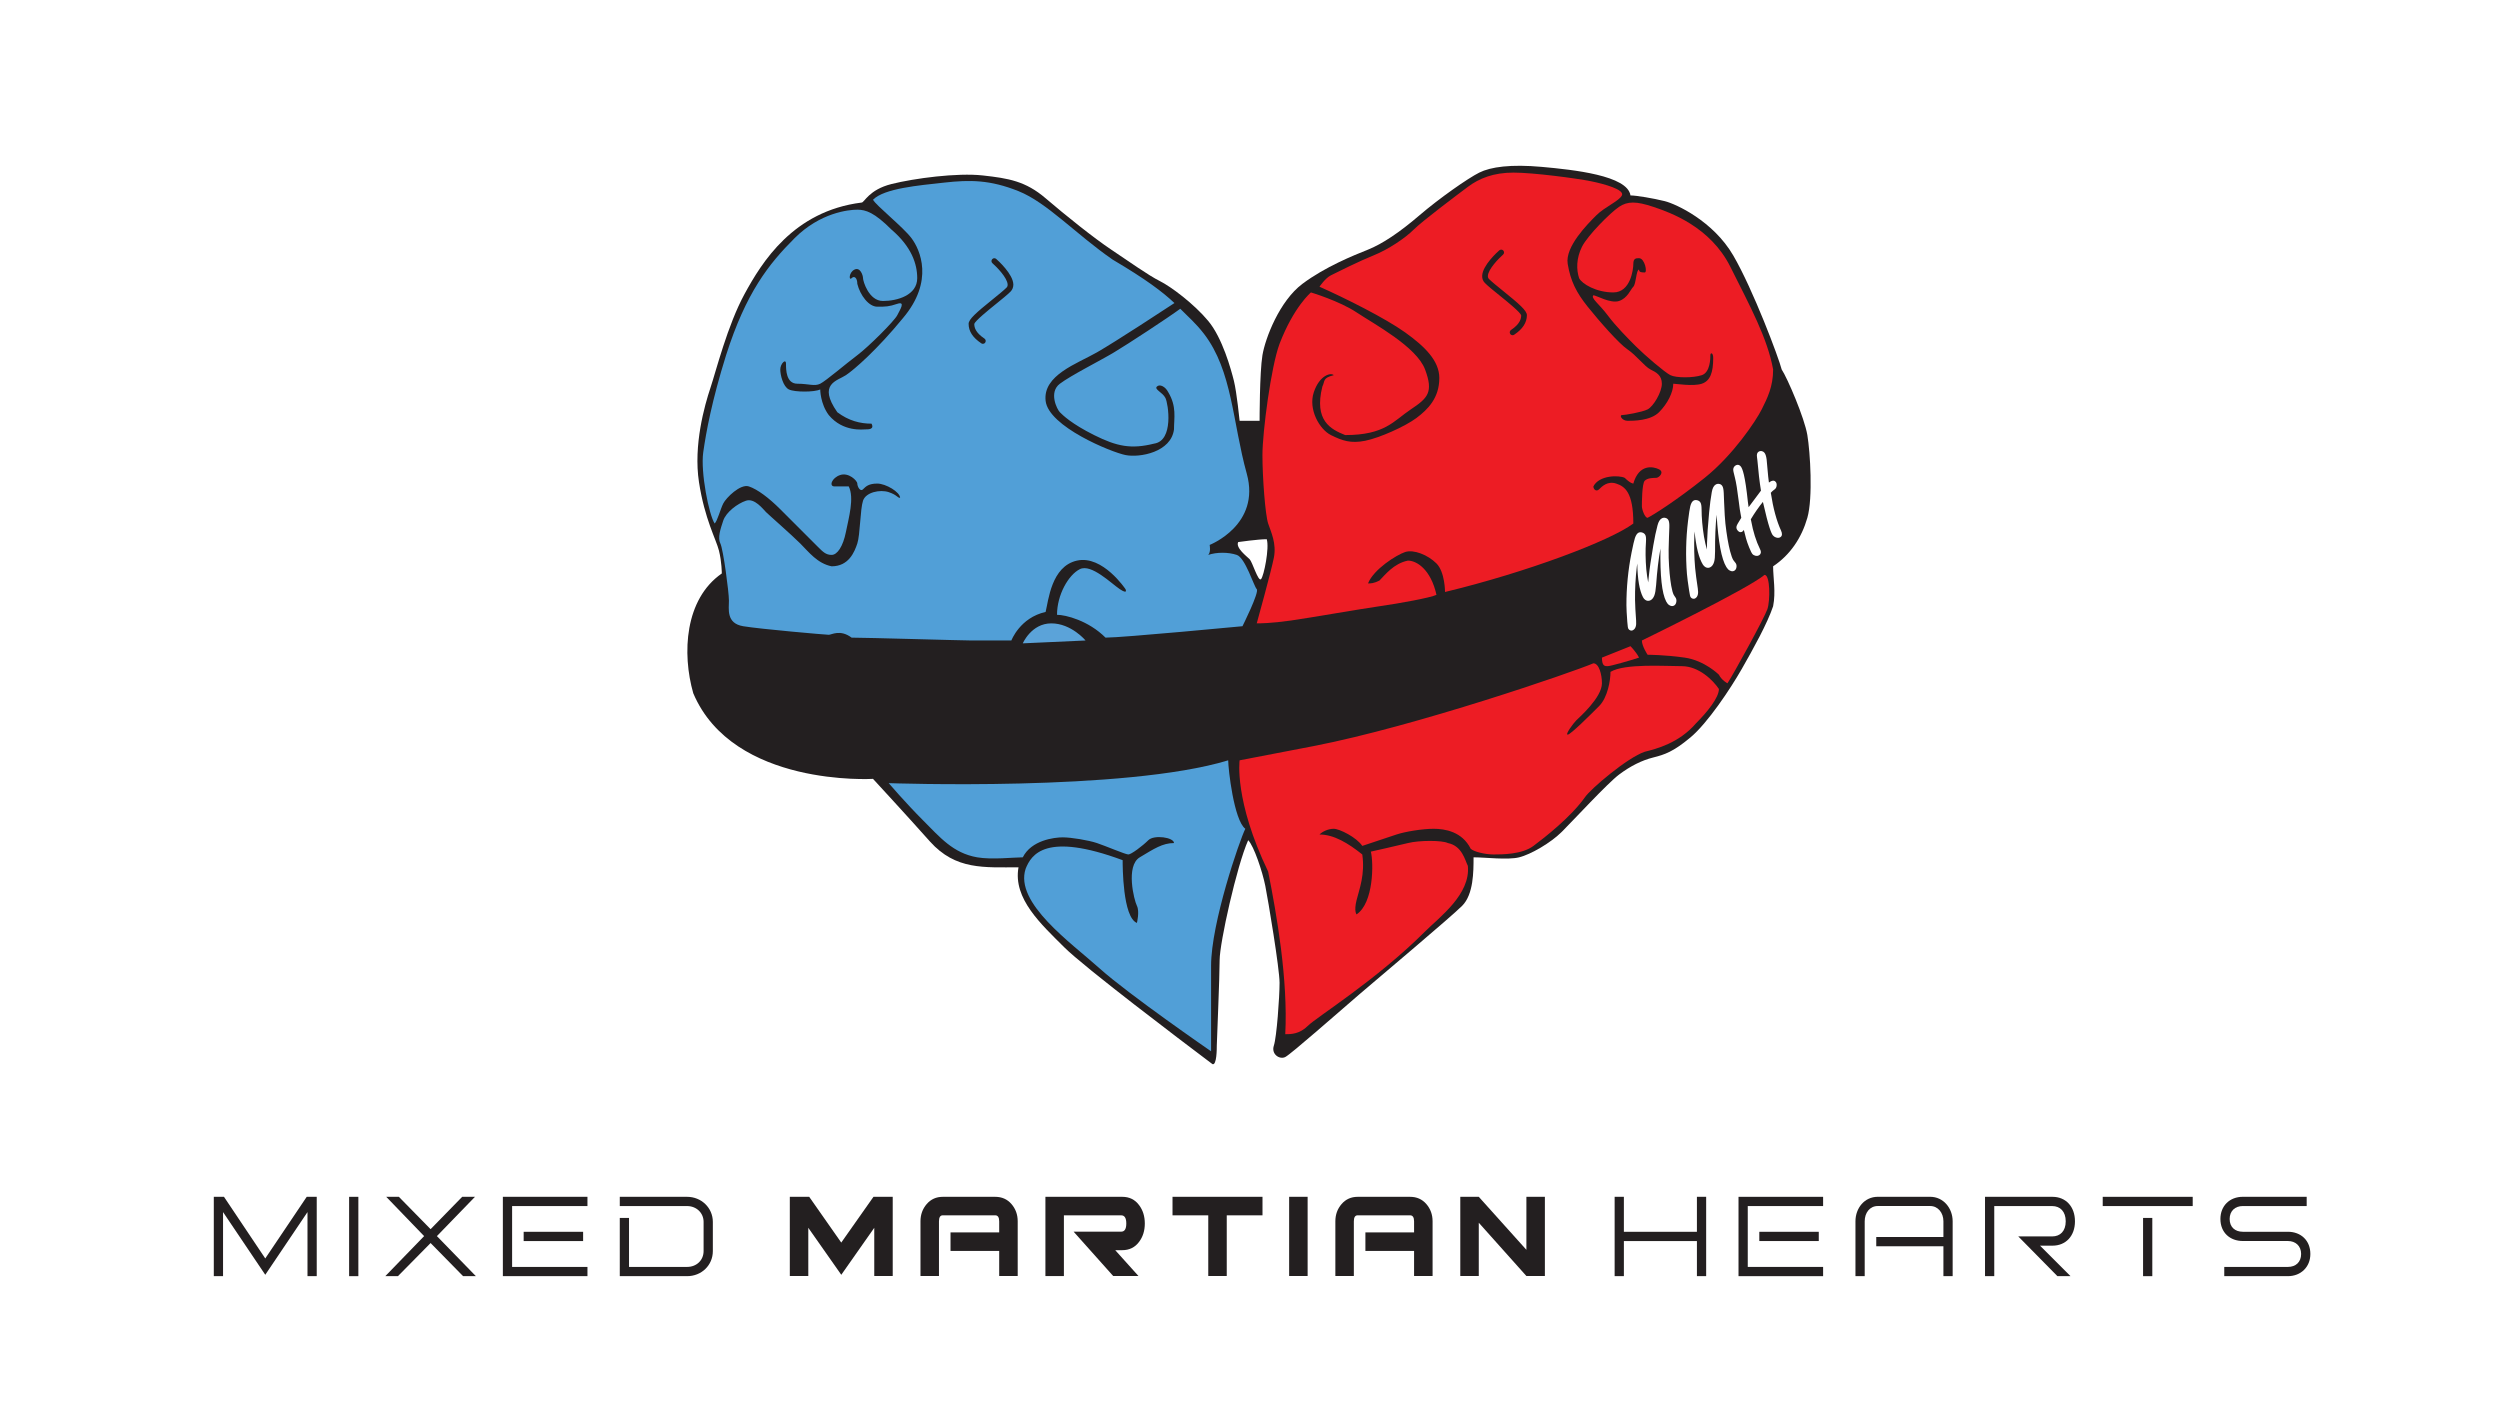 <?xml version="1.0" encoding="utf-8"?>
<!-- Generator: Adobe Illustrator 26.1.0, SVG Export Plug-In . SVG Version: 6.00 Build 0)  -->
<svg version="1.1" id="Layer_2" xmlns="http://www.w3.org/2000/svg" xmlns:xlink="http://www.w3.org/1999/xlink" x="0px" y="0px"
	 viewBox="0 0 876.28 499.89" style="enable-background:new 0 0 876.28 499.89;" xml:space="preserve">
<style type="text/css">
	.st0{fill:#231F20;}
	.st1{fill:#519FD7;}
	.st2{fill:#ED1C24;}
	.st3{fill:#5BA3D9;}
</style>
<path class="st0" d="M633.5,152.5c-1-6-7-20-9-23c-1-4-10-28-17-40s-20-18-24-19s-10-2-12-2c-1-7-20-9-31-10s-18,0-22,2s-14,9-21,15
	s-13,10-18,12s-15,6-23,12s-13,19-14,25s-1,23-1,23h-7c0,0-1-10-2-14s-4-15-9-21s-13-12-17-14s-11-7-17-11s-16-12-23-18s-13-7-22-8
	s-24,1-32,3S303,71,302,71c-24,3-35,21-41,32s-10,27-12,33s-6,20-4,33s6,20,7,24s1,8,1,8c-13,9-14,28-10,42c14,33,63,30,63,30
	s12,13,20,22c9,10,19,9,31,9c-2,11,8,20,16,28c7.02,7.02,41.74,33.27,50.16,39.61C424.34,372.5,425,373,425,373
	c1.5,0.5,1.5-5.5,1.5-6.5s1-24,1-30s6-33,10-42c2,2,5,11,6,16s5,29,5,34s-1,19-2,22s2,5,4,4s19-16,26-22s32-27,36-31s4-12,4-17
	c4,0,12,1,16,0s11-5,15-9s16-17,20-20s8-5,12-6s7-2,13-7s14-17,18-24s9-16,11-22c1-5,0-10,0-14c6-4,10-10,12-17
	S634.5,158.5,633.5,152.5z M442,203c-1,1-3-6-4-7s-5-4-4-6c0,0,7-1,10-1C445,192,443,202,442,203z M587.53,211.16
	c-0.14,0.66-0.52,0.98-0.81,1.13c-0.35,0.18-0.92,0.29-1.64-0.19c-0.39-0.24-0.75-0.67-1.07-1.28c-1.5-2.9-2.16-8.99-2-18.55
	c-0.67,3.64-1.18,7.92-1.52,12.79c-0.13,1.72-0.34,2.92-0.63,3.68c-0.32,0.81-0.76,1.36-1.32,1.65c-0.62,0.32-1.25,0.28-1.82-0.1
	c-0.35-0.23-0.63-0.56-0.84-0.98c-1.23-2.37-1.89-6.25-2-11.78c-0.05,0.36-0.1,0.72-0.15,1.08c-0.46,3.9-0.67,7.83-0.63,11.67
	c0.03,1.85,0.16,4.3,0.38,7.28c0.15,1.78-0.22,2.87-1.13,3.34c-0.17,0.08-0.34,0.13-0.51,0.13c-0.17,0-0.34-0.04-0.51-0.12
	c-0.24-0.09-0.45-0.29-0.59-0.55c-0.11-0.22-0.24-0.66-0.35-2.36c-0.2-2.66-0.31-4.62-0.31-5.83c-0.02-6.19,0.59-12.41,1.8-18.49
	c0.52-2.59,0.9-4.25,1.18-5.1c0.34-0.99,0.75-1.6,1.25-1.86c0.36-0.18,0.77-0.21,1.24-0.08c0.53,0.14,0.93,0.45,1.16,0.9
	c0.23,0.45,0.3,1.21,0.22,2.39c-0.22,2.97-0.18,6.2,0.11,9.61c0.17,1.71,0.39,3.24,0.67,4.6c0.07-0.68,0.15-1.47,0.24-2.36
	c0.23-2.39,0.76-5.96,1.55-10.61c0.46-2.71,0.96-5.07,1.47-7c0.34-1.32,0.85-2.14,1.54-2.5c0.44-0.23,0.92-0.26,1.38-0.1
	c0.39,0.11,0.72,0.38,0.92,0.78c0.25,0.49,0.35,1.29,0.31,2.5c0,0.21-0.04,1.31-0.12,3.28c-0.13,3.51-0.17,6-0.11,7.42
	c0.14,3.93,0.45,7.23,0.9,9.81c0.27,1.49,0.56,2.54,0.86,3.12c0.06,0.12,0.13,0.23,0.22,0.35c0.32,0.47,0.5,0.74,0.55,0.83
	C587.62,210.1,587.67,210.61,587.53,211.16z M608.65,198.84c-0.09,0.67-0.45,1.02-0.73,1.19c-0.34,0.21-0.9,0.37-1.65-0.07
	c-0.41-0.21-0.8-0.61-1.16-1.2c-1.71-2.78-2.84-8.8-3.42-18.34c-0.39,3.68-0.57,7.98-0.54,12.87c0,1.72-0.11,2.93-0.35,3.71
	c-0.25,0.83-0.65,1.42-1.19,1.75c-0.59,0.37-1.22,0.38-1.82,0.04c-0.36-0.21-0.67-0.51-0.92-0.91c-1.4-2.27-2.36-6.09-2.9-11.59
	c-0.03,0.36-0.05,0.72-0.07,1.09c-0.16,3.92-0.07,7.86,0.26,11.68c0.17,1.83,0.49,4.26,0.94,7.23c0.28,1.76,0,2.88-0.87,3.42
	c-0.18,0.11-0.38,0.17-0.58,0.17c-0.14,0-0.29-0.03-0.44-0.08c-0.24-0.07-0.47-0.25-0.63-0.5c-0.13-0.21-0.29-0.64-0.53-2.33
	c-0.41-2.63-0.66-4.58-0.76-5.79c-0.49-6.17-0.36-12.42,0.38-18.57c0.32-2.61,0.58-4.31,0.79-5.17c0.26-1.02,0.62-1.65,1.11-1.95
	c0.34-0.21,0.76-0.27,1.23-0.17c0.53,0.1,0.96,0.38,1.22,0.81c0.26,0.43,0.39,1.18,0.4,2.37c0.01,2.97,0.29,6.19,0.84,9.58
	c0.3,1.69,0.64,3.21,1.02,4.54c0.02-0.69,0.04-1.48,0.05-2.37c0.05-2.4,0.3-6,0.74-10.69c0.26-2.74,0.57-5.13,0.93-7.1
	c0.24-1.35,0.68-2.2,1.35-2.61c0.42-0.26,0.9-0.33,1.36-0.21c0.39,0.08,0.74,0.33,0.98,0.71c0.29,0.47,0.45,1.26,0.5,2.47
	c0.01,0.21,0.06,1.31,0.13,3.28c0.14,3.48,0.29,5.98,0.45,7.41c0.44,3.91,1,7.17,1.65,9.71c0.39,1.47,0.76,2.49,1.1,3.05
	c0.07,0.11,0.15,0.22,0.24,0.33c0.36,0.44,0.55,0.7,0.61,0.78C608.65,197.78,608.74,198.28,608.65,198.84z M624.13,188.23
	c-0.42,0.32-0.97,0.38-1.64,0.16c-0.45-0.16-0.81-0.41-1.09-0.76c-0.51-0.66-1.42-2.6-3.48-11.71c-1.48,1.82-2.91,3.87-4.24,6.1
	c0.03,0.16,0.07,0.33,0.11,0.5c0.69,3.82,1.74,7.15,3.11,9.94c0.63,1.19,0.16,1.81-0.18,2.07c-0.2,0.16-0.52,0.32-0.95,0.32
	c-0.16,0-0.34-0.02-0.53-0.07c-0.44-0.11-0.79-0.33-1.05-0.66c-0.17-0.21-0.46-0.68-1.09-2.24c-0.46-1.14-0.82-2.18-1.08-3.1
	c-0.1-0.34-0.36-1.36-0.78-3.05c-0.14,0.24-0.29,0.42-0.47,0.56c-0.21,0.17-0.97,0.62-1.79-0.45c-0.36-0.47-0.45-1.01-0.24-1.56
	c0.11-0.32,0.37-0.8,0.78-1.44c0.34-0.54,0.61-1,0.82-1.35c-0.08-0.56-0.26-1.55-0.52-2.96c-0.06-0.3-0.17-1.16-0.34-2.62
	c-0.5-4.11-0.97-6.99-1.39-8.55c-0.51-1.98-0.58-2.46-0.58-2.67c0-0.75,0.35-1.17,0.64-1.4c0.72-0.56,1.48-0.47,2.03,0.24
	c0.58,0.75,1.48,2.87,2.49,12.54c0.07,0.63,0.15,1.2,0.24,1.71c1.57-2.14,3.02-4.1,4.33-5.8c-0.5-3.08-0.91-6.62-1.24-10.53
	c-0.09-0.92-0.13-1.16-0.15-1.22c-0.13-0.89,0.02-1.49,0.47-1.83c0.37-0.28,0.81-0.37,1.27-0.26c0.38,0.1,0.68,0.3,0.9,0.59
	c0.35,0.45,0.59,1.21,0.74,2.33c0.04,0.24,0.12,1.23,0.27,3.01c0.19,2.27,0.37,3.97,0.53,5.08c1.34-1.02,2.04-0.68,2.4-0.22
	c0.29,0.37,0.38,0.86,0.28,1.45c-0.07,0.47-0.29,0.85-0.63,1.12l-0.61,0.47c-0.14,0.11-0.38,0.32-0.78,0.76
	c0.83,5.44,2.04,9.9,3.6,13.27C624.75,187.04,624.7,187.79,624.13,188.23z"/>
<g>
	<path class="st0" d="M312.92,447.26h-6.48v-16.9l-11.56,16.47l-11.56-16.47v16.9h-6.48V419.5h6.8l11.23,16.04l11.29-16.04h6.75
		V447.26z"/>
	<path class="st0" d="M356.71,447.26h-6.48v-8.8h-17.06v-6.48h17.06v-3.89c0-1.4-0.47-2.11-1.4-2.11h-18.36
		c-0.9,0-1.35,0.7-1.35,2.1v19.18h-6.48v-19.19c0-2.33,0.73-4.35,2.19-6.04c1.46-1.69,3.34-2.53,5.64-2.53h18.36
		c2.34,0,4.24,0.84,5.7,2.53c1.46,1.69,2.19,3.7,2.19,6.04V447.26z"/>
	<path class="st0" d="M399.05,447.26h-8.86l-13.88-15.55H393c1.19,0,1.78-0.95,1.78-2.86s-0.59-2.86-1.78-2.86h-20.09v21.28h-6.48
		V419.5h26.95c2.48,0,4.45,0.97,5.89,2.92c1.33,1.76,2,3.91,2,6.43c0,2.52-0.67,4.66-2,6.43c-1.44,1.94-3.4,2.92-5.89,2.92h-2.48
		L399.05,447.26z"/>
	<path class="st0" d="M442.52,425.98h-12.53v21.28h-6.48v-21.28h-12.53v-6.48h31.54V425.98z"/>
	<path class="st0" d="M458.34,447.26h-6.48V419.5h6.48V447.26z"/>
	<path class="st0" d="M502.13,447.26h-6.48v-8.8h-17.06v-6.48h17.06v-3.89c0-1.4-0.47-2.11-1.4-2.11h-18.36
		c-0.9,0-1.35,0.7-1.35,2.1v19.18h-6.48v-19.19c0-2.33,0.73-4.35,2.19-6.04c1.46-1.69,3.34-2.53,5.64-2.53h18.36
		c2.34,0,4.24,0.84,5.7,2.53c1.46,1.69,2.19,3.7,2.19,6.04V447.26z"/>
	<path class="st0" d="M541.5,447.26h-6.48l-16.69-18.68v18.68h-6.48V419.5h6.48l16.69,18.58V419.5h6.48V447.26z"/>
</g>
<g>
	<path class="st0" d="M74.95,419.5h3.56l14.47,21.6l14.53-21.6h3.51v27.81h-3.24v-22.46l-14.8,21.98l-14.8-21.98v22.46h-3.24V419.5z
		"/>
	<path class="st0" d="M122.37,419.5h3.24v27.81h-3.24V419.5z"/>
	<path class="st0" d="M148.66,433.27l-13.28-13.77h4.43l11.12,11.34L162,419.5h4.48l-13.34,13.77l13.66,14.04h-4.48l-11.39-11.61
		l-11.45,11.61h-4.43L148.66,433.27z"/>
	<path class="st0" d="M176.26,419.5h29.65v3.24H179.5v21.33h26.41v3.24h-29.65V419.5z M183.55,431.76h20.84V435h-20.84V431.76z"/>
	<path class="st0" d="M217.24,426.9h3.24v17.17h20.36c3.29,0,5.78-2.32,5.78-5.56V428.3c0-3.19-2.54-5.56-5.78-5.56h-23.6v-3.24
		h23.6c4.97,0,9.02,3.83,9.02,8.8v10.21c0,5.02-4,8.8-9.02,8.8h-23.6V426.9z"/>
</g>
<g>
	<path class="st0" d="M565.95,419.5h3.24v12.26h25.6V419.5h3.24v27.81h-3.24V435h-25.6v12.31h-3.24V419.5z"/>
	<path class="st0" d="M609.37,419.5h29.65v3.24h-26.41v21.33h26.41v3.24h-29.65V419.5z M616.66,431.76h20.84V435h-20.84V431.76z"/>
	<path class="st0" d="M650.36,428.08c0-4.59,3.13-8.59,7.83-8.59h18.36c4.64,0,7.88,4,7.88,8.59v19.22h-3.24v-10.48h-23.54v-3.24
		h23.54v-5.51c0-2.97-1.89-5.35-4.64-5.35h-18.36c-2.81,0-4.59,2.38-4.59,5.35v19.22h-3.24V428.08z"/>
	<path class="st0" d="M695.77,419.5h23.65c4.64,0,7.88,3.4,7.88,8.59c0,5.18-3.24,8.53-7.88,8.53h-4.37l10.69,10.69h-4.59
		l-13.72-13.93h11.88c2.81,0,4.75-1.84,4.75-5.29s-1.94-5.35-4.75-5.35h-20.3v24.57h-3.24V419.5z"/>
	<path class="st0" d="M737.03,419.5h31.54v3.24h-31.54V419.5z M751.17,426.9h3.24v20.41h-3.24V426.9z"/>
	<path class="st0" d="M779.63,444.07h22.3c2.75,0,4.64-1.67,4.64-4.54c0-2.86-2-4.54-4.64-4.54h-15.77c-4.54,0-7.88-2.97-7.88-7.72
		c0-4.59,3.24-7.78,7.88-7.78h22.36v3.24h-22.36c-2.75,0-4.64,1.73-4.64,4.54c0,2.86,1.89,4.48,4.64,4.48h15.77
		c4.54,0,7.88,3.02,7.88,7.78c0,4.59-3.35,7.78-7.88,7.78h-22.3V444.07z"/>
</g>
<path class="st1" d="M311.5,274.5c0,0,83,3,119-8c0,3,2,21,6,24c-2,4-12,33-12,48s0,30,0,30s-29-20-39-29s-30-23-26-35
	c2-5,7-13,34-3c0,2,0,20,5,22c0,0,1-4,0-6s-4-14,1-17s8-5,12-5c0-2-7-3-9-1s-6,5-7,5s-8-3-11-4s-9-2-12-2s-11,1-14,7
	c-3,0-10.98,0.89-16,0c-8.5-1.5-13-7-19-13S311.5,274.5,311.5,274.5z"/>
<path class="st2" d="M434.5,266.5c0,0-2,14,10,39c3,15,7,38,6,57c2,0,5,0,8-3s24-16,41-33c5-5,16-13,15-23c-1-2-2-7-7-8
	c-2-1-10-1-14,0s-13,3-13,3c1,4,1,18-5,22c0,0-1-1,0-5s3-9,2-16c-5-4-10-7-15-7c1-1,3-2,5-2s8,3,10,6c3-1,9-3,12-4s9-2,13-2
	s10,1,13,7c1,1,5,2,8,2s10,0,14-3s13-10,18-17c2-3,15-14,21-16c4-1,12-3,18-10c4-4,8-9,8-12c-2-3-7-8-13-8s-20-1-25,2c0,3-1,9-4,12
	s-10,10-11,10s2-4,3-5s9-8,9-13c0-3-1-7-3-7c-7,3-62,22-98,29C445.48,264.42,434.5,266.5,434.5,266.5z"/>
<path class="st2" d="M561.5,230.5l10-4c0,0,2,2,3,4c-3,1-10,3-11,3S561.5,233.5,561.5,230.5z"/>
<path class="st2" d="M575.5,224.5c0,0,37-18,43-23c2,0,2,9,1,12s-12,23-14,26c0,0-2-1-3-3c0,0-5-5-12-6s-13-1-13-1
	S575.5,226.5,575.5,224.5z"/>
<path class="st2" d="M606.5,93.5c-7-14-21-19-27-21s-9-2-12,0s-11,10-13,14s-2,8-1,11c1,2,6,5,12,5s7-8,7-10s1-2,2-2c2,0,3,5,2,5
	s-2,0-2-1c-1,0-1,5-2,6s-2,4-5,5s-8-2-9-2c-1,1,2,3,5,7s7,8,10,11s10,9,12,10s8,1,11,0s3-6,3-7s1-1,1,1c0,5-1,8-4,9s-9,0-10,0
	c0,3-2,7-5,10s-9,3-11,3s-3-2-2-2s7-1,9-2s5-6,5-9s-2-4-4-5s-5-5-8-7s-10-10-14-15s-6-9-7-15s7-14,10-17s8-5,9-7s-6-4-11-5
	s-20-3-27-3s-12,2-16,5s-16,12-19,15s-9,7-14,9s-13,6-15,7s-4,4-4,4c9,4,23,11,30,16s12,10,12,16c0,7-4,11-8,14s-13,7-18,8
	s-8,0-12-2s-8-9-6-15s6-7,7-6c-4,1-3,2-4,4c-3,12,3,15,8,17c14,0,17-5,23-9s8-6,5-14s-18-16-24-20s-16-7-16-7s-6,5-11,18
	c-3,8-6,31-6,39s1,21,2,24s3,7,2,12s-6,23-6,23c1,0,5,0,12-1s24-4,31-5s18-3,20-4c-2-9-7-12-10-12c-5,1-8,5-10,7c-2,1-3,1-4,1
	c2-5,10-10,13-11s8,1,11,4s3,10,3,10c29-7,58-18,66-24c0-11-3-13-6-14s-5,1-6,2s-2,0-2-1c2-4,9-4,11-3c2,2,3,2,3,2c2-7,7-6,9-5
	s0,3-1,3s-3,0-4,1s-1,8-1,9s1,4,2,4c2-1,10-6,20-14s18-20,20-24s4-8,4-14C619.5,118.5,613.5,107.5,606.5,93.5z M530.73,117.33
	c-0.17,0.11-0.36,0.17-0.55,0.17c-0.32,0-0.64-0.16-0.83-0.45c-0.31-0.46-0.18-1.08,0.28-1.39c3.19-2.12,3.55-3.97,3.56-5.11
	c-0.26-1.08-4.88-4.82-7.65-7.05c-2.05-1.65-3.98-3.21-5.06-4.3c-0.66-0.66-1-1.53-0.96-2.52c0.12-3.68,5.41-8.41,6.01-8.94
	c0.42-0.36,1.05-0.32,1.41,0.09c0.36,0.42,0.32,1.05-0.09,1.41c-1.46,1.28-5.25,5.11-5.33,7.5c-0.01,0.44,0.11,0.76,0.38,1.04
	c1.01,1.01,2.9,2.54,4.91,4.16c5.7,4.6,8.39,6.95,8.39,8.55C535.17,113.1,533.72,115.34,530.73,117.33z"/>
<path class="st3" d="M358.5,225.5c0,0,3-7,10-7s12,6,12,6L358.5,225.5z"/>
<path class="st1" d="M440.5,206.5c-1-1-4-11-7-12s-7-1-10,0c1-1,0.5-3.5,0.5-3.5s18-7,13-25s-5-36-15-49
	c-2.92-3.79-5.64-6.06-8.3-8.78c-4.37,3.22-18.31,12.35-23.2,15.28c-5,3-15,8-19,11s-1,9,0,10s4,4,12,8s13,5,21,3c7-1,5-14,4-16
	s-4-3-3-4s3,0,4,2c3,5,2,9,2,13c-1,8-12,10-17,9s-27-10-28-19s11-13,18-17c6.48-3.7,24.5-15.53,27.16-17.28
	c-4.18-3.93-9.94-8.3-21.66-15.22c-13-9-23-20-33-24s-17-4-26-3s-21,2-25,6c1,2,10.5,9.5,13.5,13.5s8,15-3,28c-9,11-17,18-20,20
	s-10,3-3,13c4,3,8,4,12,4c1,2-1,2-2,2s-8,1-13-5c-3-4-3-9-3-9c-2,1-9,1-11,0s-3-5-3-7s2-4,2-2s0,7,4,7s6,1,8,0s9-7,13-10
	s13-12,14-14s3-5,0-4s-4,1-7,1s-6-4-7-8c0-2-1-3-2-2s-1-2,1-3s3,2,3,3s2,8,7,8s12-2,12-8c0-5-2-11-9-17c-6-6-9-7-12-7s-13,1-22,10
	s-17,19-24,41c-5,16-7,27-8,34s2,22,4,25c1-1,2-5,3-7s6-7,9-6s7,4,11,8s11,11,13,13s3,3,5,3s4-3,5-8s3-12,1-16c-1,0-3,0-5,0
	s-1-3,2-4s6,2,6,3s1,3,2,2s2-2,5-2s8,3,8,5c-1,0-1-1-4-2s-8,0-9,3s-1,12-2,15s-3,8-9,8c-5-1-8-5-11-8s-11-10-12-11s-4-5-7-4
	s-7,4-8,7s-2,6-1,8s3,17,3,20s-1,8,5,9s29,3,30,3s4-2,8,1c5,0,39,1,42,1s14,0,14,0s3-8,12-10c1-4,2-16,11-18s17,10,17,10s1,2-2,0
	s-10-9-14-7s-8,9-8,16c3,0,11,2,17,8c6,0,48-4,48-4S441.5,207.5,440.5,206.5z M354.21,102.21c-1.09,1.09-3.02,2.65-5.06,4.3
	c-2.76,2.23-7.39,5.97-7.65,7.05c0,1.15,0.37,2.99,3.56,5.11c0.46,0.31,0.58,0.93,0.28,1.39c-0.19,0.29-0.51,0.45-0.83,0.45
	c-0.19,0-0.38-0.05-0.55-0.17c-2.99-1.99-4.45-4.23-4.45-6.83c0-1.6,2.69-3.95,8.39-8.55c2-1.62,3.9-3.15,4.91-4.16
	c0.27-0.27,0.39-0.6,0.38-1.04c-0.08-2.39-3.87-6.23-5.33-7.5c-0.42-0.36-0.46-1-0.09-1.41c0.36-0.42,0.99-0.46,1.41-0.09
	c0.6,0.53,5.89,5.26,6.01,8.94C355.2,100.67,354.87,101.54,354.21,102.21z"/>
</svg>
